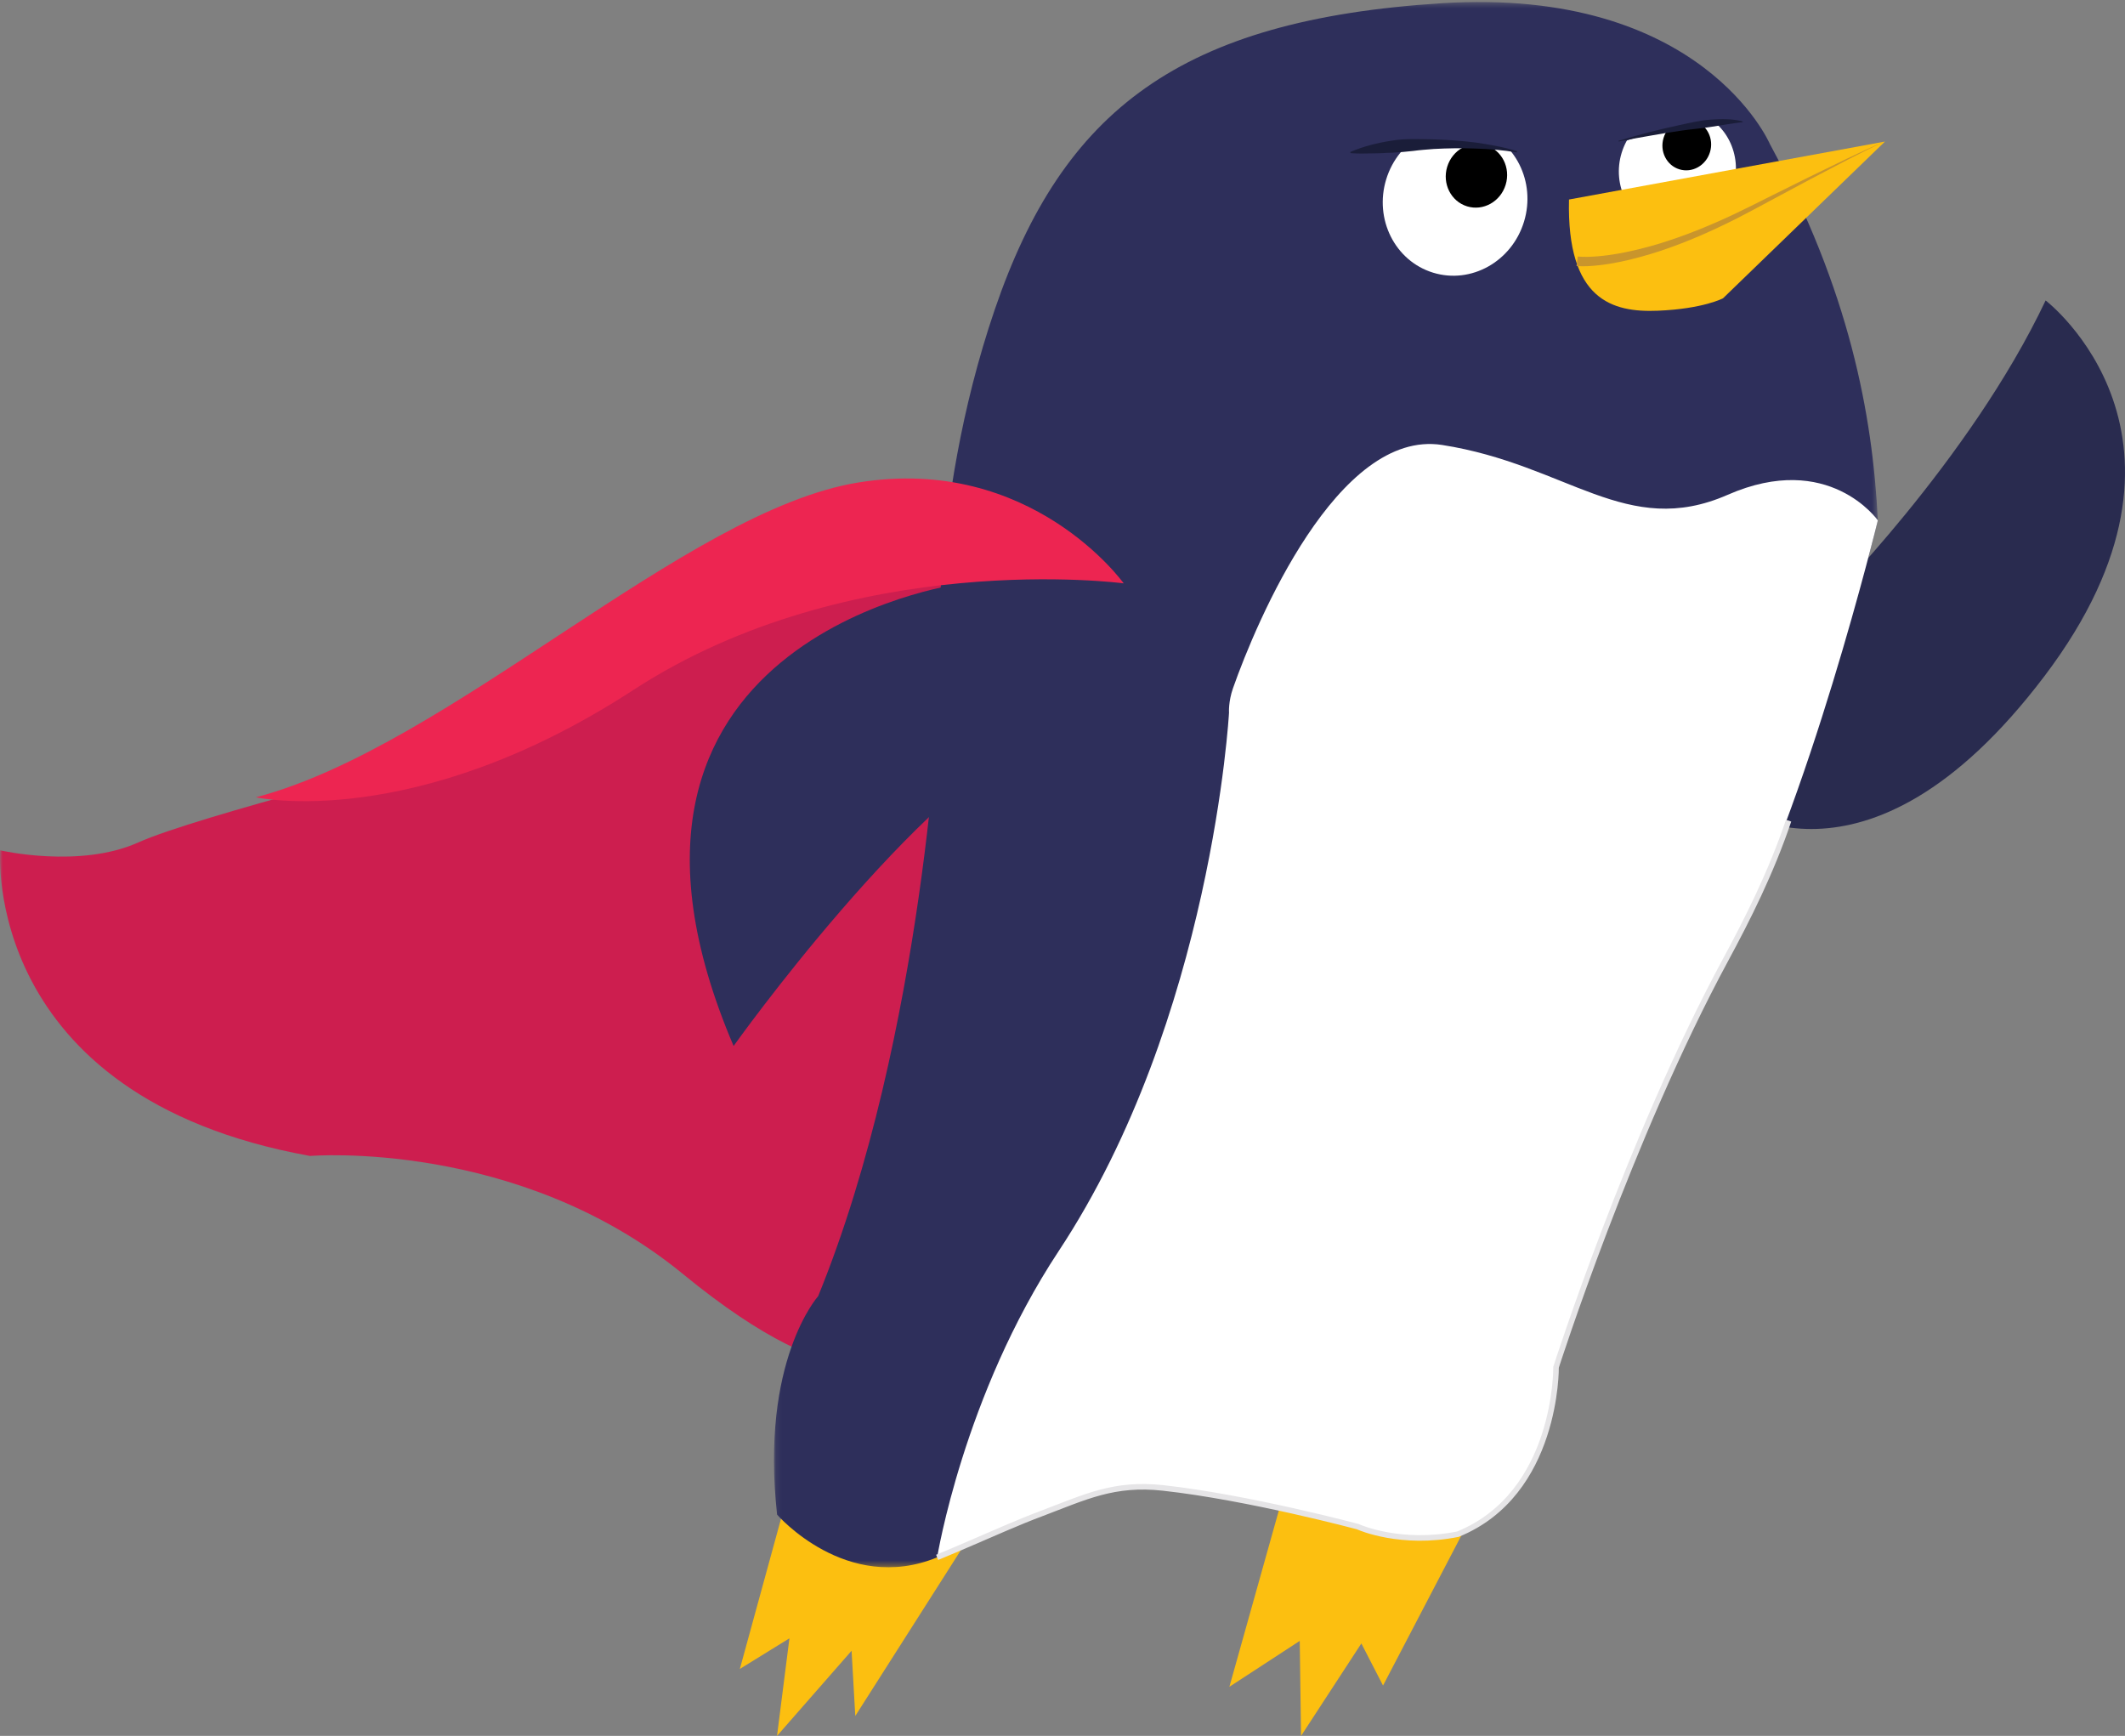 <?xml version="1.0" encoding="UTF-8"?>
<svg width="382px" height="312px" viewBox="0 0 382 312" version="1.1" xmlns="http://www.w3.org/2000/svg" xmlns:xlink="http://www.w3.org/1999/xlink">
    <rect x="0" y="0" width="382" height="312" fill="#808080" stroke="none"/>
    <title>Pengu - Hero Penguin @ Penguin Academy</title>
    <defs>
        <polygon id="path-1" points="0 0.079 179.565 0.079 179.565 144.434 0 144.434"></polygon>
        <polygon id="path-3" points="0.129 0.362 198.569 0.362 198.569 281.694 0.129 281.694"></polygon>
    </defs>
    <g id="Design-V3-for-export" stroke="none" stroke-width="1" fill="none" fill-rule="evenodd">
        <g id="01-Home" transform="translate(-209, -324)">
            <g id="home/hero" transform="translate(209, 324)">
                <g id="Group-3" transform="translate(0, 101)">
                    <mask id="mask-2" fill="white">
                        <use xlink:href="#path-1"></use>
                    </mask>
                    <g id="Clip-2"></g>
                    <path d="M79.361,34.635 C79.361,34.635 35.3,45.717 24.819,50.429 C14.339,55.14 0.04,51.837 0.04,51.837 C0.04,51.837 -3.49,96.091 55.738,106.763 C55.738,106.763 93.088,103.651 122.774,127.985 C152.462,152.318 160.755,142.459 160.755,142.459 L179.565,0.079 L138.467,5.747 L79.361,34.635 Z" id="Fill-1" fill="#CD1E4F" mask="url(#mask-2)"></path>
                </g>
                <polygon id="Fill-4" fill="#FCBF10" points="133 299.964 141.911 294.461 139.682 312 153.085 296.696 153.75 308.415 177 271.911 142.311 266"></polygon>
                <polygon id="Fill-5" fill="#FCBF10" points="230.163 270.514 221 303.173 233.648 294.925 233.882 312 244.723 295.385 248.621 302.949 270 262"></polygon>
                <path d="M172.286,105 C172.286,105 100.666,114.834 131.876,188 C131.876,188 164.813,141.723 188,131.335 L172.286,105 Z" id="Fill-6" fill="#2E2F5B"></path>
                <path d="M327.675,109.093 C327.675,109.093 354.117,82.781 367.73,54 C367.73,54 399.982,78.665 367.513,121.533 C335.045,164.399 310,144.287 310,144.287 L327.675,109.093 Z" id="Fill-8" fill="#292B4F"></path>
                <g id="Group-41" transform="translate(139, 0)">
                    <g id="Group-12">
                        <mask id="mask-4" fill="white">
                            <use xlink:href="#path-3"></use>
                        </mask>
                        <g id="Clip-11"></g>
                        <path d="M123.072,275.743 C141.01,268.464 140.011,246.325 140.011,246.325 C140.011,246.325 153.943,204.462 171.195,172.523 C186.064,144.993 198.569,93.528 198.569,93.528 C197.614,74.311 193.403,52.219 179.153,25.87 C179.153,25.87 167.035,-2.406 120.114,0.583 C73.192,3.573 52.053,19.766 39.81,55.677 C27.563,91.587 29.879,124.404 29.879,124.404 C29.879,124.404 27.261,185.953 8.076,232.965 C8.076,232.965 -2.374,244.566 0.693,272.227 C0.693,272.227 13.156,286.624 29.469,279.909 C33.826,278.117 37.83,276.329 41.659,274.698 C43.888,273.743 46.057,272.844 48.195,272.047 C56.149,269.038 61.234,266.464 70.094,267.431 C85.461,269.125 105.147,274.405 105.147,274.405 C105.147,274.405 105.167,274.41 105.193,274.431 C105.232,274.443 105.287,274.472 105.372,274.511 C105.372,274.511 112.871,277.803 123.072,275.743" id="Fill-10" fill="#2E2F5B" mask="url(#mask-4)"></path>
                    </g>
                    <path d="M198.568,93.529 C198.568,93.529 186.064,144.992 171.194,172.523 C153.942,204.462 140.724,245.74 140.724,245.74 C140.724,245.74 141.011,268.465 123.071,275.744 C112.87,277.802 105.371,274.511 105.371,274.511 C105.288,274.473 105.231,274.443 105.192,274.431 C105.168,274.411 105.148,274.405 105.148,274.405 C105.148,274.405 85.46,269.126 70.095,267.431 C61.234,266.465 56.149,269.037 48.196,272.048 C46.056,272.845 43.888,273.744 41.66,274.699 C37.831,276.329 33.826,278.117 29.468,279.908 C29.468,279.908 34.197,250.765 51.31,224.865 C78.896,183.118 81.934,128.089 81.934,128.089 C81.934,128.089 81.795,126.122 82.65,123.693 C86.854,111.732 101.486,77.04 120.249,79.976 C142.82,83.509 153.377,96.909 171.574,88.935 C189.769,80.961 198.568,93.529 198.568,93.529" id="Fill-13" fill="#FFFFFF"></path>
                    <g id="Group-18" transform="translate(28.723, 147.442)">
                        <path d="M153.804,0.061 C150.63,9.439 146.429,17.751 142.472,25.082 C125.22,57.021 112,98.297 112,98.297 C112,98.297 112.287,121.022 94.349,128.301 C84.146,130.361 76.647,127.07 76.647,127.07 C76.564,127.031 76.509,127.001 76.469,126.99 C76.444,126.97 76.424,126.964 76.424,126.964 C76.424,126.964 56.738,121.685 41.371,119.99 C32.511,119.022 27.427,121.596 19.472,124.606 C17.334,125.404 15.165,126.301 12.937,127.256 C9.107,128.888 5.102,130.676 0.746,132.466" id="Fill-15" fill="#FFFFFF"></path>
                        <path d="M153.804,0.061 C150.63,9.439 146.429,17.751 142.472,25.082 C125.22,57.021 112,98.297 112,98.297 C112,98.297 112.287,121.022 94.349,128.301 C84.146,130.361 76.647,127.07 76.647,127.07 C76.564,127.031 76.509,127.001 76.469,126.99 C76.444,126.97 76.424,126.964 76.424,126.964 C76.424,126.964 56.738,121.685 41.371,119.99 C32.511,119.022 27.427,121.596 19.472,124.606 C17.334,125.404 15.165,126.301 12.937,127.256 C9.107,128.888 5.102,130.676 0.746,132.466" id="Stroke-17" stroke="#E6E5E7"></path>
                    </g>
                    <path d="M198.027,144.272 C198.03,144.298 198.023,144.321 198.019,144.332" id="Fill-19" fill="#2E2F5B"></path>
                    <path d="M134.964,39.841 C132.782,47.003 125.465,51.108 118.623,49.01 C111.782,46.911 108.003,39.406 110.187,32.244 C112.37,25.084 119.686,20.979 126.527,23.077 C133.37,25.174 137.146,32.681 134.964,39.841" id="Fill-21" fill="#FFFFFF"></path>
                    <path d="M131.667,33.199 C130.743,36.238 127.638,37.979 124.735,37.088 C121.832,36.199 120.229,33.014 121.155,29.977 C122.082,26.938 125.186,25.195 128.089,26.086 C130.991,26.975 132.594,30.16 131.667,33.199" id="Fill-23" fill="#000000"></path>
                    <path d="M136.67,27.742 C135.542,25.234 133.784,22.998 131.332,21.434 C124.576,17.123 115.449,19.387 110.943,26.49 C110.943,26.49 129.469,24.146 136.967,28.774 C136.967,28.774 137.138,28.78 136.67,27.742" id="Fill-25" fill="#2E2F5B"></path>
                    <path d="M172.56,33.631 C170.795,39.426 164.874,42.748 159.338,41.051 C153.801,39.353 150.745,33.279 152.511,27.485 C154.278,21.69 160.198,18.368 165.735,20.065 C171.271,21.763 174.326,27.837 172.56,33.631" id="Fill-27" fill="#FFFFFF"></path>
                    <path d="M168.395,27.345 C167.66,29.757 165.197,31.14 162.892,30.433 C160.587,29.727 159.315,27.198 160.05,24.786 C160.785,22.373 163.25,20.991 165.555,21.698 C167.859,22.404 169.132,24.932 168.395,27.345" id="Fill-29" fill="#000000"></path>
                    <path d="M171.211,22.122 C169.868,20.294 168.068,18.816 165.831,18.033 C159.673,15.87 152.772,19.587 150.418,26.332 C150.418,26.332 164.82,20.637 171.629,22.908 C171.629,22.908 171.768,22.879 171.211,22.122" id="Fill-31" fill="#2E2F5B"></path>
                    <path d="M143.051,35.86 L199.849,25.442 L170.739,53.612 C170.739,53.612 167.19,55.513 159.024,55.847 C150.861,56.183 142.627,53.957 143.051,35.86" id="Fill-33" fill="#FCBF10"></path>
                    <path d="M144.621,46.105 C145.702,46.211 146.977,46.168 148.173,46.068 C149.388,45.976 150.602,45.8 151.814,45.597 C154.235,45.172 156.634,44.572 159.008,43.872 C163.746,42.441 168.362,40.56 172.858,38.435 C175.101,37.363 177.336,36.245 179.565,35.121 L186.278,31.789 L193.018,28.515 C195.278,27.456 197.521,26.342 199.849,25.442 C197.549,26.412 195.344,27.592 193.119,28.718 L186.483,32.194 L179.878,35.726 C177.686,36.918 175.487,38.1 173.254,39.244 C168.785,41.507 164.179,43.537 159.4,45.127 C157.007,45.905 154.575,46.586 152.091,47.091 C150.848,47.338 149.596,47.554 148.326,47.685 C147.038,47.821 145.811,47.92 144.405,47.82 L144.621,46.105 Z" id="Fill-35" fill="#C9952C"></path>
                    <path d="M133.677,27.395 C131.212,26.972 128.712,26.773 126.217,26.701 C123.725,26.599 121.233,26.642 118.749,26.776 C117.507,26.88 116.269,26.956 115.034,27.131 C113.799,27.262 112.568,27.38 111.326,27.441 C110.702,27.451 110.083,27.487 109.46,27.524 C108.837,27.54 108.214,27.577 107.585,27.571 C106.33,27.6 105.071,27.632 103.778,27.524 L103.738,27.312 C106.112,26.299 108.595,25.682 111.107,25.291 C113.622,24.859 116.189,25.015 118.722,25.046 C121.263,25.129 123.795,25.304 126.308,25.623 C128.816,25.99 131.317,26.418 133.735,27.186 L133.677,27.395 Z" id="Fill-37" fill="#1A1D39"></path>
                    <path d="M151.948,25.31 C153.761,24.768 155.582,24.26 157.412,23.773 C159.246,23.308 161.09,22.877 162.943,22.476 C164.797,22.081 166.652,21.626 168.56,21.497 C170.455,21.368 172.407,21.335 174.287,21.823 L174.278,21.953 C172.386,22.181 170.557,22.489 168.706,22.785 C166.865,23.099 164.986,23.215 163.125,23.497 C161.263,23.767 159.404,24.069 157.549,24.407 C155.688,24.723 153.829,25.061 151.979,25.436 L151.948,25.31 Z" id="Fill-39" fill="#1A1D39"></path>
                </g>
                <path d="M202,104.849 C202,104.849 185.448,81.673 154.299,86.719 C123.15,91.766 80.923,134.097 46,143.303 C46,143.303 74.439,149.655 113.854,124.013 C153.27,98.37 202,104.849 202,104.849" id="Fill-42" fill="#ED2551"></path>
            </g>
        </g>
    </g>
</svg>